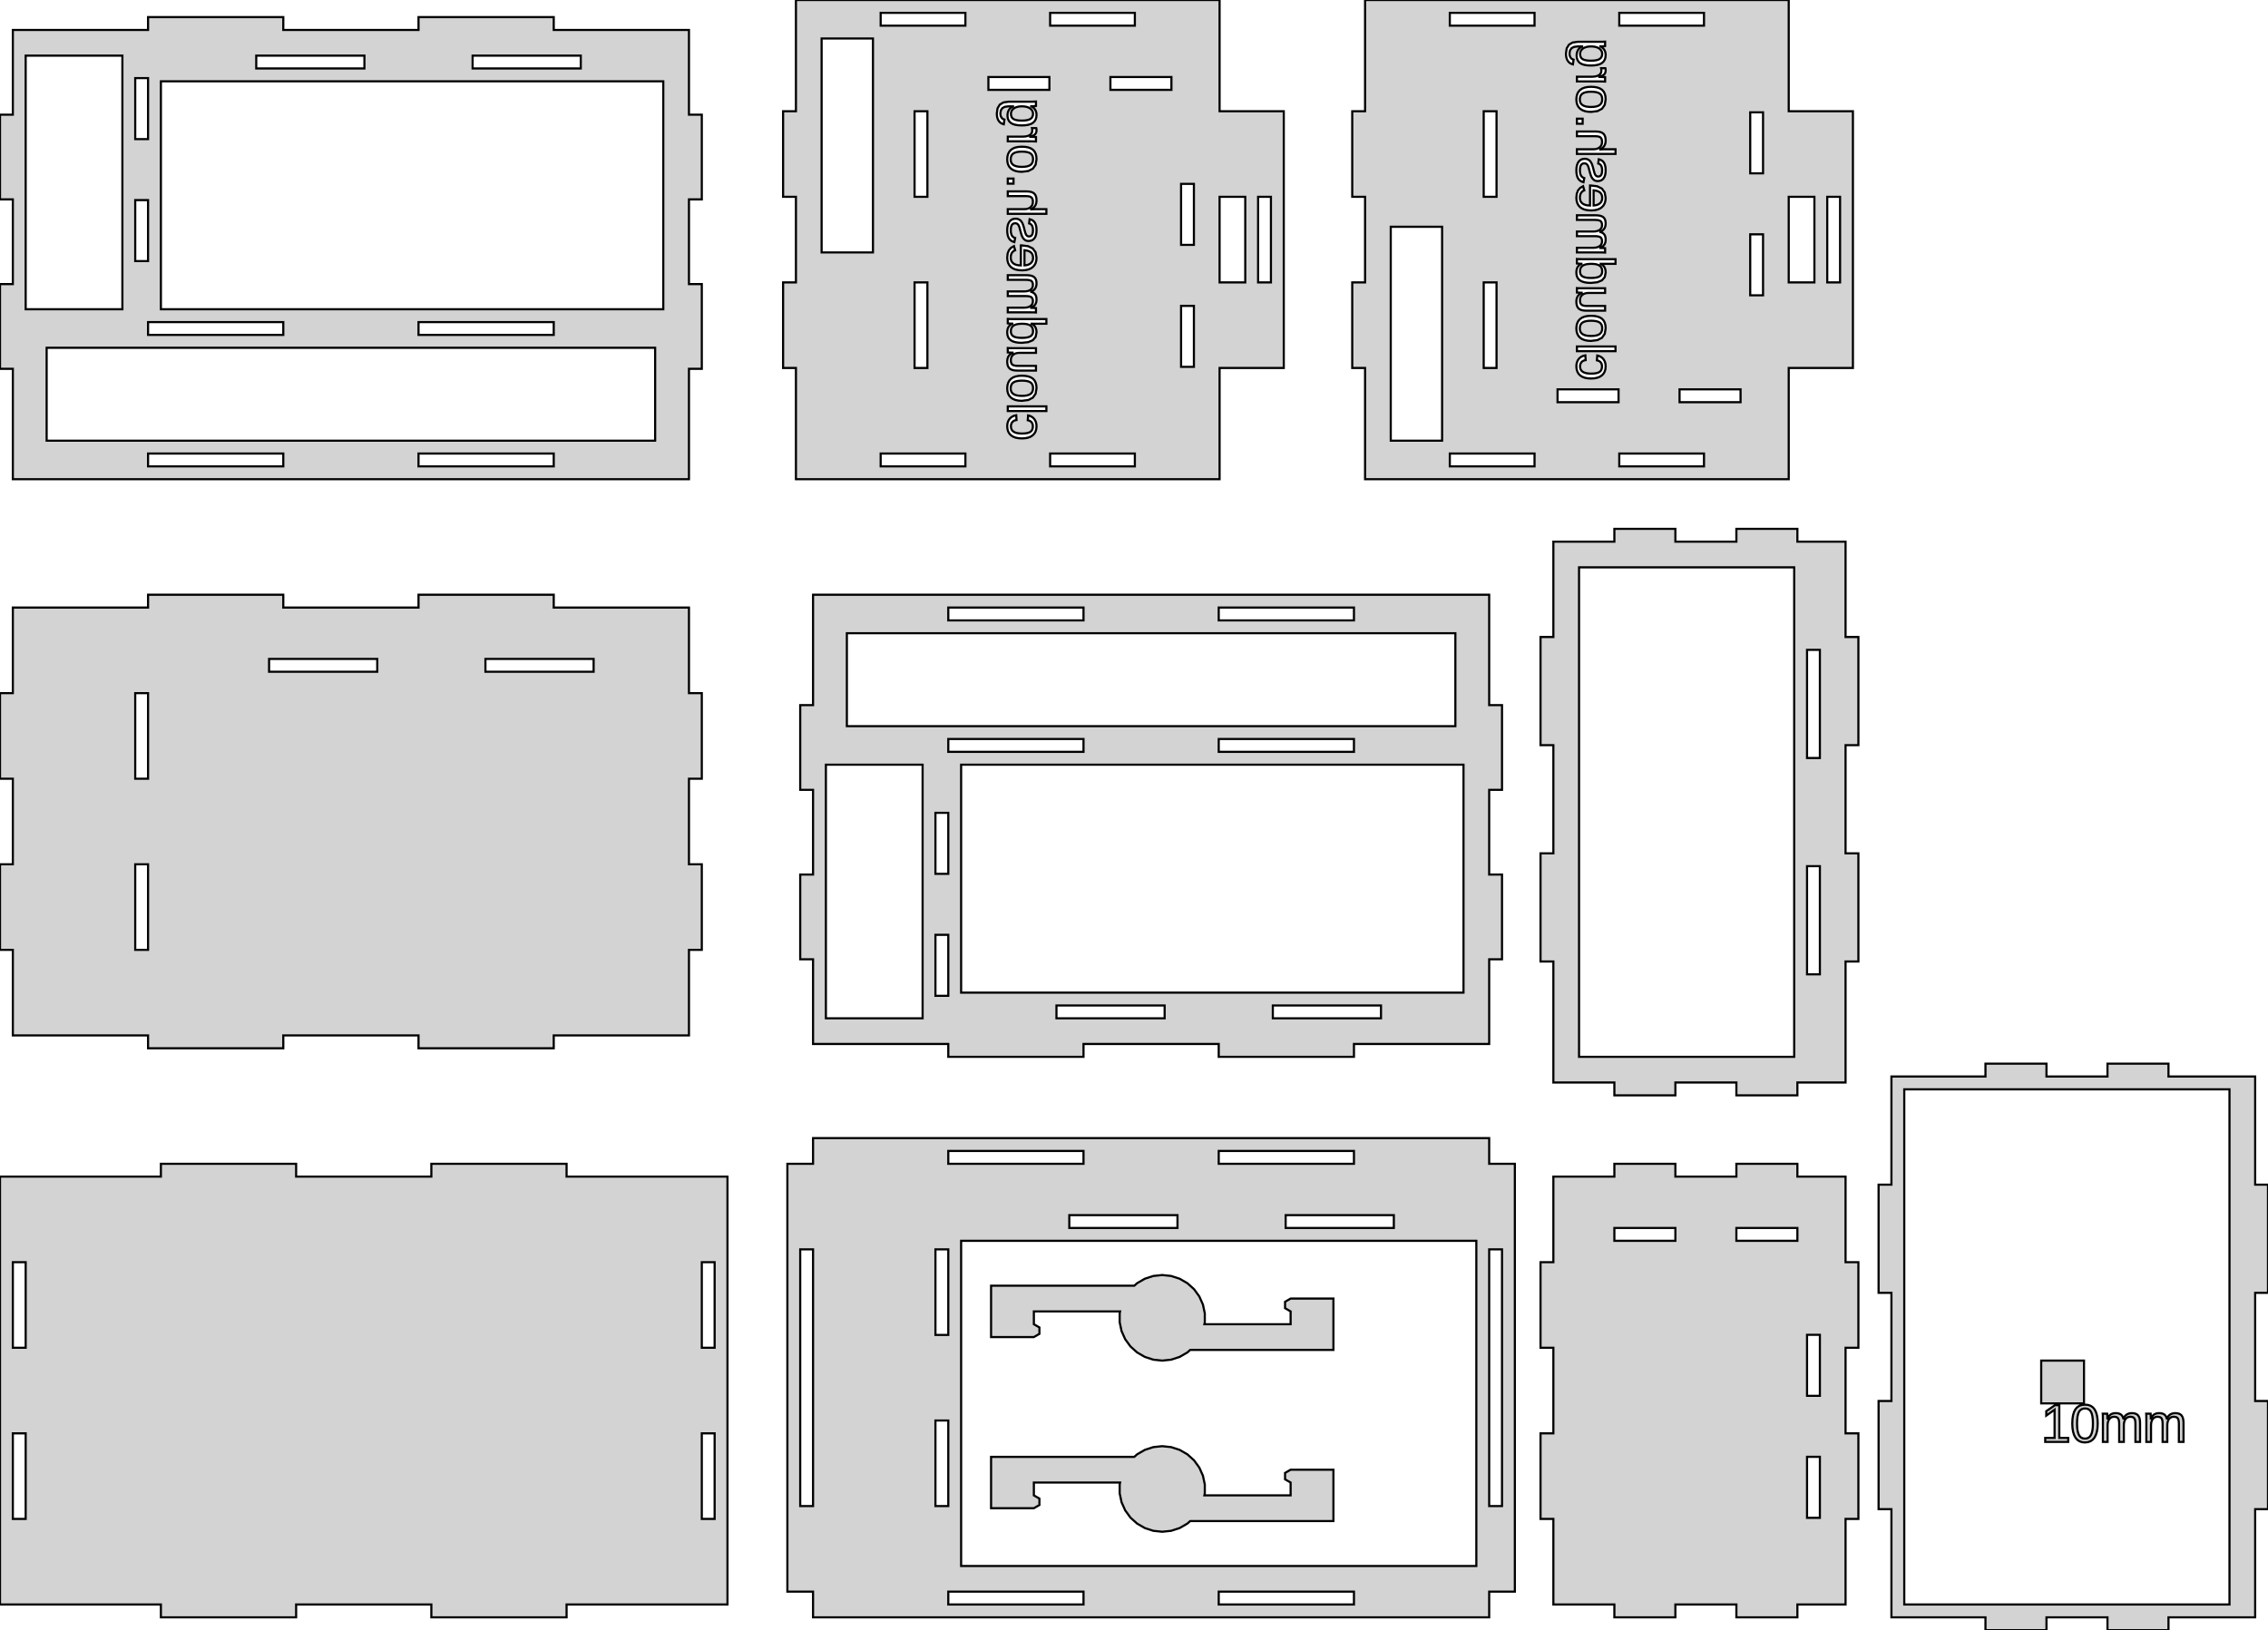 <?xml version="1.0" standalone="no"?>
<!DOCTYPE svg PUBLIC "-//W3C//DTD SVG 1.1//EN" "http://www.w3.org/Graphics/SVG/1.1/DTD/svg11.dtd">
<svg width="530" height="381" viewBox="0 -379 530 381" xmlns="http://www.w3.org/2000/svg" version="1.1">
<title>OpenSCAD Model</title>
<path d="
M 418,-293 L 433,-293 L 433,-353 L 418,-353 L 418,-379 L 319,-379
 L 319,-353 L 316,-353 L 316,-333 L 319,-333 L 319,-313 L 316,-313
 L 316,-293 L 319,-293 L 319,-267 L 418,-267 z
M 338.8,-373 L 338.8,-376 L 358.6,-376 L 358.6,-373 z
M 378.4,-373 L 378.4,-376 L 398.2,-376 L 398.2,-373 z
M 370.979,-363.72 L 370.285,-363.826 L 369.707,-364.003 L 369.245,-364.251 L 368.891,-364.575 L 368.638,-364.978
 L 368.487,-365.461 L 368.436,-366.024 L 368.456,-366.374 L 368.516,-366.7 L 368.617,-367.004 L 368.758,-367.285
 L 368.939,-367.541 L 369.159,-367.767 L 369.418,-367.965 L 369.717,-368.134 L 369.717,-368.146 L 368.67,-368.146
 L 367.841,-368.044 L 367.249,-367.739 L 366.893,-367.23 L 366.775,-366.518 L 366.79,-366.23 L 366.837,-365.971
 L 366.914,-365.742 L 367.022,-365.541 L 367.159,-365.372 L 367.322,-365.235 L 367.511,-365.131 L 367.726,-365.06
 L 367.568,-363.957 L 367.2,-364.077 L 366.877,-364.253 L 366.598,-364.486 L 366.364,-364.776 L 366.179,-365.122
 L 366.046,-365.523 L 365.966,-365.978 L 365.94,-366.488 L 366.113,-367.691 L 366.632,-368.55 L 367.498,-369.065
 L 368.709,-369.237 L 373.732,-369.237 L 374.204,-369.239 L 374.588,-369.246 L 374.884,-369.257 L 375.092,-369.273
 L 375.092,-368.231 L 375.046,-368.219 L 374.949,-368.207 L 374.803,-368.195 L 374.606,-368.182 L 374.228,-368.164
 L 374.089,-368.16 L 373.982,-368.158 L 373.982,-368.146 L 374.262,-367.992 L 374.508,-367.809 L 374.72,-367.597
 L 374.898,-367.355 L 375.039,-367.087 L 375.139,-366.797 L 375.2,-366.482 L 375.22,-366.145 L 375.168,-365.564
 L 375.011,-365.061 L 374.749,-364.638 L 374.383,-364.293 L 373.907,-364.027 L 373.316,-363.836 L 372.61,-363.722
 L 371.788,-363.684 z
M 372.44,-364.842 L 372.985,-364.913 L 373.434,-365.032 L 373.789,-365.199 L 374.058,-365.418 L 374.25,-365.694
 L 374.365,-366.026 L 374.403,-366.415 L 374.384,-366.66 L 374.326,-366.891 L 374.229,-367.109 L 374.093,-367.314
 L 373.921,-367.501 L 373.714,-367.666 L 373.472,-367.808 L 373.196,-367.928 L 372.889,-368.023 L 372.554,-368.092
 L 372.191,-368.132 L 371.8,-368.146 L 371.418,-368.132 L 371.062,-368.092 L 370.735,-368.023 L 370.434,-367.928
 L 370.164,-367.808 L 369.927,-367.665 L 369.723,-367.499 L 369.553,-367.311 L 369.419,-367.104 L 369.323,-366.883
 L 369.265,-366.647 L 369.246,-366.397 L 369.283,-365.996 L 369.395,-365.659 L 369.581,-365.385 L 369.841,-365.175
 L 370.187,-365.019 L 370.629,-364.907 L 371.166,-364.84 L 371.8,-364.818 z
M 374.681,-359.949 L 374.288,-359.961 L 373.913,-359.967 L 373.557,-359.97 L 368.5,-359.97 L 368.5,-361.067
 L 371.94,-361.067 L 372.457,-361.089 L 372.91,-361.156 L 373.3,-361.269 L 373.626,-361.427 L 373.884,-361.627
 L 374.068,-361.867 L 374.178,-362.149 L 374.215,-362.471 L 374.211,-362.644 L 374.2,-362.8 L 374.181,-362.937
 L 374.154,-363.057 L 375.159,-363.057 L 375.186,-362.944 L 375.205,-362.832 L 375.216,-362.721 L 375.22,-362.611
 L 375.201,-362.317 L 375.142,-362.059 L 375.045,-361.835 L 374.909,-361.647 L 374.72,-361.48 L 374.465,-361.324
 L 374.142,-361.178 L 373.752,-361.042 L 373.752,-361.018 L 373.92,-361.014 L 374.199,-361.005 L 375.092,-360.969
 L 375.092,-359.934 z
M 371.018,-352.893 L 370.332,-353.031 L 369.744,-353.26 L 369.254,-353.581 L 368.868,-353.993 L 368.592,-354.492
 L 368.427,-355.079 L 368.372,-355.754 L 368.425,-356.433 L 368.584,-357.027 L 368.849,-357.534 L 369.22,-357.956
 L 369.7,-358.288 L 370.29,-358.525 L 370.991,-358.668 L 371.802,-358.715 L 372.621,-358.671 L 373.324,-358.538
 L 373.913,-358.316 L 374.387,-358.005 L 374.751,-357.6 L 375.012,-357.096 L 375.168,-356.493 L 375.22,-355.79
 L 375.006,-354.503 L 374.365,-353.583 L 373.297,-353.031 L 371.802,-352.847 z
M 372.43,-354.026 L 372.968,-354.106 L 373.417,-354.239 L 373.778,-354.425 L 374.055,-354.672 L 374.252,-354.984
 L 374.37,-355.363 L 374.41,-355.808 L 374.371,-356.249 L 374.255,-356.621 L 374.061,-356.925 L 373.79,-357.16
 L 373.433,-357.336 L 372.983,-357.462 L 372.439,-357.538 L 371.802,-357.563 L 371.172,-357.537 L 370.631,-357.458
 L 370.179,-357.326 L 369.817,-357.142 L 369.539,-356.897 L 369.341,-356.582 L 369.222,-356.197 L 369.182,-355.742
 L 369.223,-355.321 L 369.346,-354.96 L 369.551,-354.66 L 369.838,-354.419 L 370.207,-354.235 L 370.657,-354.104
 L 371.189,-354.025 L 371.802,-353.999 z
M 346.72,-333 L 346.72,-353 L 349.72,-353 L 349.72,-333 z
M 409,-338.488 L 409,-352.744 L 412,-352.744 L 412,-338.488 z
M 368.5,-350.075 L 368.5,-351.263 L 369.844,-351.263 L 369.844,-350.075 z
M 368.5,-343.023 L 368.5,-344.12 L 372.391,-344.12 L 372.822,-344.149 L 373.207,-344.236 L 373.545,-344.381
 L 373.836,-344.583 L 374.071,-344.834 L 374.239,-345.122 L 374.339,-345.449 L 374.373,-345.814 L 374.363,-346.057
 L 374.333,-346.272 L 374.284,-346.459 L 374.214,-346.618 L 374.124,-346.753 L 374.011,-346.868 L 373.875,-346.962
 L 373.717,-347.036 L 373.526,-347.092 L 373.29,-347.131 L 373.009,-347.155 L 372.684,-347.163 L 368.5,-347.163
 L 368.5,-348.266 L 372.897,-348.266 L 373.48,-348.234 L 373.972,-348.14 L 374.374,-347.982 L 374.686,-347.76
 L 374.92,-347.472 L 375.086,-347.114 L 375.187,-346.686 L 375.22,-346.187 L 375.201,-345.825 L 375.144,-345.495
 L 375.05,-345.199 L 374.918,-344.935 L 374.745,-344.697 L 374.53,-344.477 L 374.271,-344.275 L 373.97,-344.09
 L 373.97,-344.071 L 374.248,-344.089 L 374.619,-344.108 L 374.812,-344.115 L 375.001,-344.119 L 375.187,-344.12
 L 377.524,-344.12 L 377.524,-343.023 z
M 369.641,-336.547 L 369.296,-336.736 L 369.008,-336.983 L 368.777,-337.289 L 368.6,-337.66 L 368.473,-338.102
 L 368.397,-338.614 L 368.372,-339.197 L 368.404,-339.799 L 368.499,-340.33 L 368.658,-340.789 L 368.88,-341.178
 L 369.161,-341.488 L 369.495,-341.709 L 369.883,-341.842 L 370.324,-341.886 L 370.509,-341.879 L 370.683,-341.856
 L 370.847,-341.817 L 371,-341.763 L 371.144,-341.696 L 371.279,-341.616 L 371.406,-341.523 L 371.523,-341.417
 L 371.634,-341.295 L 371.74,-341.153 L 371.841,-340.99 L 371.937,-340.806 L 372.033,-340.583 L 372.132,-340.298
 L 372.236,-339.951 L 372.344,-339.543 L 372.451,-339.12 L 372.545,-338.777 L 372.628,-338.513 L 372.698,-338.328
 L 372.766,-338.193 L 372.841,-338.076 L 372.922,-337.976 L 373.01,-337.893 L 373.108,-337.829 L 373.219,-337.783
 L 373.341,-337.756 L 373.476,-337.746 L 373.692,-337.769 L 373.878,-337.835 L 374.036,-337.947 L 374.164,-338.102
 L 374.263,-338.305 L 374.334,-338.558 L 374.377,-338.859 L 374.391,-339.209 L 374.376,-339.53 L 374.332,-339.817
 L 374.259,-340.069 L 374.156,-340.287 L 374.026,-340.469 L 373.871,-340.613 L 373.69,-340.717 L 373.483,-340.782
 L 373.605,-341.769 L 374,-341.654 L 374.336,-341.479 L 374.615,-341.245 L 374.836,-340.951 L 375.004,-340.6
 L 375.124,-340.193 L 375.196,-339.729 L 375.22,-339.209 L 375.19,-338.627 L 375.102,-338.119 L 374.953,-337.685
 L 374.746,-337.325 L 374.482,-337.043 L 374.164,-336.841 L 373.792,-336.72 L 373.366,-336.679 L 373.131,-336.694
 L 372.914,-336.736 L 372.717,-336.807 L 372.539,-336.906 L 372.377,-337.031 L 372.228,-337.177 L 372.091,-337.345
 L 371.967,-337.535 L 371.849,-337.771 L 371.729,-338.075 L 371.609,-338.447 L 371.487,-338.888 L 371.279,-339.679
 L 371.194,-339.959 L 371.099,-340.198 L 370.992,-340.395 L 370.875,-340.55 L 370.744,-340.669 L 370.594,-340.753
 L 370.426,-340.803 L 370.239,-340.82 L 369.997,-340.796 L 369.787,-340.723 L 369.61,-340.601 L 369.465,-340.43
 L 369.352,-340.207 L 369.271,-339.927 L 369.223,-339.591 L 369.207,-339.198 L 369.222,-338.826 L 369.269,-338.497
 L 369.346,-338.211 L 369.454,-337.968 L 369.595,-337.766 L 369.772,-337.602 L 369.984,-337.475 L 370.231,-337.385
 L 370.042,-336.416 z
M 371.031,-329.865 L 370.33,-330.007 L 369.734,-330.245 L 369.245,-330.578 L 368.863,-331.003 L 368.59,-331.514
 L 368.427,-332.112 L 368.372,-332.797 L 368.471,-333.747 L 368.767,-334.51 L 369.26,-335.085 L 369.951,-335.473
 L 370.228,-334.51 L 370.014,-334.417 L 369.819,-334.29 L 369.643,-334.128 L 369.487,-333.932 L 369.359,-333.701
 L 369.268,-333.435 L 369.213,-333.133 L 369.195,-332.797 L 369.233,-332.376 L 369.349,-332.009 L 369.542,-331.695
 L 369.811,-331.435 L 370.152,-331.231 L 370.557,-331.086 L 371.028,-330.998 L 371.563,-330.969 L 371.563,-335.649
 L 371.71,-335.649 L 373.246,-335.468 L 374.342,-334.925 L 375.001,-334.021 L 375.22,-332.754 L 375.165,-332.088
 L 375.002,-331.503 L 374.729,-331 L 374.347,-330.578 L 373.863,-330.245 L 373.284,-330.007 L 372.609,-329.865
 L 371.839,-329.817 z
M 372.847,-331.026 L 373.24,-331.124 L 373.582,-331.275 L 373.875,-331.48 L 374.109,-331.732 L 374.276,-332.026
 L 374.377,-332.36 L 374.41,-332.736 L 374.38,-333.121 L 374.29,-333.458 L 374.14,-333.748 L 373.93,-333.989
 L 373.655,-334.185 L 373.308,-334.339 L 372.892,-334.449 L 372.404,-334.516 L 372.404,-330.981 z
M 427,-313 L 427,-333 L 430,-333 L 430,-313 z
M 418,-313 L 418,-333 L 424,-333 L 424,-313 z
M 374.908,-319.979 L 374.612,-319.991 L 374.205,-319.997 L 373.685,-320 L 368.5,-320 L 368.5,-321.091
 L 372.324,-321.091 L 372.784,-321.116 L 373.19,-321.192 L 373.54,-321.319 L 373.836,-321.497 L 374.071,-321.718
 L 374.239,-321.976 L 374.339,-322.271 L 374.373,-322.602 L 374.35,-322.916 L 374.281,-323.177 L 374.167,-323.386
 L 374.007,-323.543 L 373.787,-323.657 L 373.493,-323.738 L 373.126,-323.787 L 372.684,-323.804 L 368.5,-323.804
 L 368.5,-324.889 L 372.324,-324.889 L 372.787,-324.914 L 373.194,-324.988 L 373.544,-325.112 L 373.839,-325.286
 L 374.073,-325.505 L 374.24,-325.763 L 374.34,-326.062 L 374.373,-326.4 L 374.35,-326.713 L 374.281,-326.974
 L 374.167,-327.183 L 374.007,-327.34 L 373.787,-327.454 L 373.493,-327.535 L 373.126,-327.584 L 372.684,-327.601
 L 368.5,-327.601 L 368.5,-328.685 L 372.897,-328.685 L 373.472,-328.656 L 373.961,-328.571 L 374.362,-328.43
 L 374.677,-328.232 L 374.915,-327.972 L 375.084,-327.644 L 375.186,-327.248 L 375.22,-326.784 L 375.202,-326.453
 L 375.147,-326.148 L 375.055,-325.868 L 374.927,-325.614 L 374.758,-325.381 L 374.542,-325.166 L 374.279,-324.97
 L 373.97,-324.791 L 373.97,-324.773 L 374.274,-324.671 L 374.534,-324.536 L 374.749,-324.369 L 374.921,-324.168
 L 375.052,-323.931 L 375.145,-323.655 L 375.201,-323.341 L 375.22,-322.987 L 375.203,-322.671 L 375.151,-322.381
 L 375.065,-322.115 L 374.945,-321.875 L 374.781,-321.653 L 374.564,-321.445 L 374.294,-321.249 L 373.97,-321.067
 L 373.97,-321.049 L 374.516,-321.032 L 375.036,-321.006 L 375.092,-321 L 375.092,-319.964 z
M 325,-276 L 325,-326 L 337,-326 L 337,-276 z
M 409,-309.976 L 409,-324.232 L 412,-324.232 L 412,-309.976 z
M 370.965,-312.917 L 370.273,-313.027 L 369.69,-313.209 L 369.214,-313.465 L 368.846,-313.799 L 368.582,-314.215
 L 368.425,-314.713 L 368.372,-315.293 L 368.389,-315.648 L 368.44,-315.973 L 368.526,-316.268 L 368.646,-316.533
 L 368.806,-316.771 L 369.011,-316.984 L 369.261,-317.173 L 369.556,-317.336 L 369.556,-317.36 L 369.422,-317.362
 L 369.277,-317.366 L 369.119,-317.372 L 368.949,-317.381 L 368.661,-317.402 L 368.564,-317.412 L 368.5,-317.421
 L 368.5,-318.469 L 368.708,-318.454 L 369.003,-318.442 L 369.386,-318.436 L 369.856,-318.433 L 377.524,-318.433
 L 377.524,-317.336 L 374.806,-317.336 L 374.073,-317.348 L 374.073,-317.336 L 374.352,-317.173 L 374.59,-316.985
 L 374.788,-316.773 L 374.945,-316.536 L 375.065,-316.272 L 375.151,-315.977 L 375.203,-315.651 L 375.22,-315.293
 L 375.004,-314.238 L 374.356,-313.484 L 373.277,-313.031 L 371.765,-312.88 z
M 372.444,-314.055 L 372.99,-314.124 L 373.441,-314.238 L 373.796,-314.398 L 374.065,-314.61 L 374.256,-314.879
 L 374.372,-315.204 L 374.41,-315.587 L 374.372,-316.013 L 374.257,-316.377 L 374.066,-316.679 L 373.799,-316.918
 L 373.45,-317.101 L 373.013,-317.232 L 372.489,-317.31 L 371.876,-317.336 L 371.24,-317.31 L 370.693,-317.232
 L 370.235,-317.101 L 369.866,-316.918 L 369.583,-316.678 L 369.381,-316.374 L 369.259,-316.007 L 369.219,-315.575
 L 369.256,-315.195 L 369.368,-314.872 L 369.555,-314.605 L 369.817,-314.395 L 370.166,-314.237 L 370.613,-314.123
 L 371.158,-314.055 L 371.802,-314.032 z
M 346.72,-293 L 346.72,-313 L 349.72,-313 L 349.72,-293 z
M 370.695,-306.387 L 370.117,-306.418 L 369.627,-306.512 L 369.225,-306.668 L 368.911,-306.887 L 368.675,-307.173
 L 368.507,-307.532 L 368.406,-307.963 L 368.372,-308.466 L 368.39,-308.818 L 368.443,-309.14 L 368.531,-309.432
 L 368.655,-309.694 L 368.822,-309.934 L 369.039,-310.159 L 369.305,-310.369 L 369.621,-310.564 L 369.621,-310.582
 L 369.075,-310.598 L 368.556,-310.625 L 368.5,-310.631 L 368.5,-311.667 L 368.684,-311.651 L 368.98,-311.639
 L 369.387,-311.632 L 369.907,-311.63 L 375.092,-311.63 L 375.092,-310.534 L 371.268,-310.534 L 370.813,-310.506
 L 370.41,-310.421 L 370.06,-310.279 L 369.762,-310.08 L 369.524,-309.832 L 369.355,-309.543 L 369.253,-309.212
 L 369.219,-308.84 L 369.229,-308.587 L 369.258,-308.366 L 369.308,-308.178 L 369.377,-308.022 L 369.469,-307.893
 L 369.586,-307.782 L 369.729,-307.69 L 369.896,-307.617 L 370.094,-307.562 L 370.329,-307.522 L 370.6,-307.498
 L 370.908,-307.49 L 375.092,-307.49 L 375.092,-306.387 z
M 371.018,-299.37 L 370.332,-299.507 L 369.744,-299.737 L 369.254,-300.058 L 368.868,-300.469 L 368.592,-300.969
 L 368.427,-301.556 L 368.372,-302.231 L 368.425,-302.91 L 368.584,-303.503 L 368.849,-304.011 L 369.22,-304.433
 L 369.7,-304.765 L 370.29,-305.002 L 370.991,-305.144 L 371.802,-305.192 L 372.621,-305.147 L 373.324,-305.014
 L 373.913,-304.792 L 374.387,-304.482 L 374.751,-304.077 L 375.012,-303.573 L 375.168,-302.97 L 375.22,-302.267
 L 375.006,-300.979 L 374.365,-300.06 L 373.297,-299.508 L 371.802,-299.324 z
M 372.43,-300.502 L 372.968,-300.582 L 373.417,-300.715 L 373.778,-300.902 L 374.055,-301.148 L 374.252,-301.461
 L 374.37,-301.84 L 374.41,-302.285 L 374.371,-302.725 L 374.255,-303.098 L 374.061,-303.401 L 373.79,-303.637
 L 373.433,-303.813 L 372.983,-303.939 L 372.439,-304.015 L 371.802,-304.04 L 371.172,-304.013 L 370.631,-303.935
 L 370.179,-303.803 L 369.817,-303.619 L 369.539,-303.374 L 369.341,-303.059 L 369.222,-302.674 L 369.182,-302.219
 L 369.223,-301.798 L 369.346,-301.437 L 369.551,-301.136 L 369.838,-300.896 L 370.207,-300.712 L 370.657,-300.581
 L 371.189,-300.502 L 371.802,-300.476 z
M 368.5,-296.929 L 368.5,-298.026 L 377.524,-298.026 L 377.524,-296.929 z
M 371.013,-290.579 L 370.324,-290.716 L 369.736,-290.945 L 369.248,-291.265 L 368.865,-291.672 L 368.591,-292.161
 L 368.427,-292.733 L 368.372,-293.387 L 368.408,-293.891 L 368.515,-294.348 L 368.693,-294.76 L 368.943,-295.126
 L 369.253,-295.434 L 369.612,-295.673 L 370.019,-295.842 L 370.474,-295.941 L 370.548,-294.832 L 370.236,-294.767
 L 369.966,-294.664 L 369.741,-294.522 L 369.558,-294.343 L 369.418,-294.133 L 369.317,-293.898 L 369.257,-293.64
 L 369.237,-293.357 L 369.277,-292.962 L 369.396,-292.621 L 369.594,-292.332 L 369.872,-292.097 L 370.232,-291.914
 L 370.678,-291.784 L 371.209,-291.705 L 371.826,-291.679 L 372.464,-291.704 L 373.002,-291.777 L 373.441,-291.9
 L 373.781,-292.072 L 374.035,-292.299 L 374.216,-292.587 L 374.325,-292.936 L 374.361,-293.345 L 374.341,-293.649
 L 374.28,-293.916 L 374.18,-294.147 L 374.039,-294.34 L 373.864,-294.499 L 373.662,-294.625 L 373.431,-294.717
 L 373.172,-294.777 L 373.257,-295.904 L 373.691,-295.787 L 374.076,-295.608 L 374.411,-295.366 L 374.697,-295.062
 L 374.926,-294.705 L 375.089,-294.305 L 375.187,-293.861 L 375.22,-293.375 L 375.165,-292.729 L 375.001,-292.162
 L 374.727,-291.675 L 374.344,-291.268 L 373.857,-290.946 L 373.271,-290.717 L 372.586,-290.579 L 371.802,-290.533
 z
M 363.976,-285 L 363.976,-288 L 378.232,-288 L 378.232,-285 z
M 392.488,-285 L 392.488,-288 L 406.744,-288 L 406.744,-285 z
M 338.8,-270 L 338.8,-273 L 358.6,-273 L 358.6,-270 z
M 378.4,-270 L 378.4,-273 L 398.2,-273 L 398.2,-270 z
M 285,-293 L 300,-293 L 300,-353 L 285,-353 L 285,-379 L 186,-379
 L 186,-353 L 183,-353 L 183,-333 L 186,-333 L 186,-313 L 183,-313
 L 183,-293 L 186,-293 L 186,-267 L 285,-267 z
M 205.8,-373 L 205.8,-376 L 225.6,-376 L 225.6,-373 z
M 265.2,-373 L 245.4,-373 L 245.4,-376 L 265.2,-376 z
M 192,-320 L 192,-370 L 204,-370 L 204,-320 z
M 259.488,-358 L 259.488,-361 L 273.744,-361 L 273.744,-358 z
M 230.976,-358 L 230.976,-361 L 245.232,-361 L 245.232,-358 z
M 237.979,-349.72 L 237.285,-349.826 L 236.707,-350.003 L 236.245,-350.251 L 235.891,-350.575 L 235.638,-350.978
 L 235.487,-351.461 L 235.436,-352.024 L 235.456,-352.374 L 235.516,-352.7 L 235.617,-353.004 L 235.758,-353.285
 L 235.939,-353.541 L 236.159,-353.767 L 236.418,-353.965 L 236.717,-354.134 L 236.717,-354.146 L 235.67,-354.146
 L 234.841,-354.044 L 234.249,-353.739 L 233.893,-353.23 L 233.775,-352.518 L 233.79,-352.23 L 233.837,-351.971
 L 233.914,-351.742 L 234.022,-351.541 L 234.159,-351.372 L 234.322,-351.235 L 234.511,-351.131 L 234.726,-351.06
 L 234.568,-349.957 L 234.2,-350.077 L 233.877,-350.253 L 233.598,-350.486 L 233.364,-350.776 L 233.179,-351.122
 L 233.046,-351.523 L 232.967,-351.978 L 232.94,-352.488 L 233.113,-353.691 L 233.632,-354.55 L 234.498,-355.065
 L 235.709,-355.237 L 240.732,-355.237 L 241.204,-355.239 L 241.588,-355.246 L 241.884,-355.257 L 242.092,-355.273
 L 242.092,-354.231 L 242.046,-354.219 L 241.949,-354.207 L 241.803,-354.195 L 241.606,-354.182 L 241.228,-354.164
 L 241.088,-354.16 L 240.982,-354.158 L 240.982,-354.146 L 241.262,-353.992 L 241.508,-353.809 L 241.72,-353.597
 L 241.898,-353.355 L 242.039,-353.087 L 242.139,-352.797 L 242.2,-352.482 L 242.22,-352.145 L 242.168,-351.564
 L 242.011,-351.061 L 241.749,-350.638 L 241.383,-350.293 L 240.907,-350.027 L 240.316,-349.836 L 239.61,-349.722
 L 238.788,-349.684 z
M 239.44,-350.842 L 239.985,-350.913 L 240.434,-351.032 L 240.789,-351.199 L 241.058,-351.418 L 241.249,-351.694
 L 241.365,-352.026 L 241.403,-352.415 L 241.384,-352.66 L 241.325,-352.891 L 241.229,-353.109 L 241.093,-353.314
 L 240.921,-353.501 L 240.714,-353.666 L 240.472,-353.808 L 240.196,-353.928 L 239.889,-354.023 L 239.554,-354.092
 L 239.191,-354.132 L 238.8,-354.146 L 238.418,-354.132 L 238.062,-354.092 L 237.735,-354.023 L 237.434,-353.928
 L 237.164,-353.808 L 236.927,-353.665 L 236.723,-353.499 L 236.553,-353.311 L 236.419,-353.104 L 236.323,-352.883
 L 236.265,-352.647 L 236.246,-352.397 L 236.283,-351.996 L 236.395,-351.659 L 236.581,-351.385 L 236.841,-351.175
 L 237.187,-351.019 L 237.629,-350.907 L 238.166,-350.84 L 238.8,-350.818 z
M 213.72,-333 L 213.72,-353 L 216.72,-353 L 216.72,-333 z
M 241.681,-345.949 L 241.288,-345.961 L 240.913,-345.967 L 240.557,-345.97 L 235.5,-345.97 L 235.5,-347.067
 L 238.94,-347.067 L 239.457,-347.089 L 239.91,-347.156 L 240.3,-347.269 L 240.626,-347.427 L 240.884,-347.627
 L 241.068,-347.867 L 241.178,-348.149 L 241.215,-348.471 L 241.211,-348.644 L 241.2,-348.8 L 241.181,-348.937
 L 241.154,-349.057 L 242.159,-349.057 L 242.186,-348.944 L 242.205,-348.832 L 242.216,-348.721 L 242.22,-348.611
 L 242.201,-348.317 L 242.142,-348.059 L 242.045,-347.835 L 241.909,-347.647 L 241.72,-347.48 L 241.465,-347.324
 L 241.142,-347.178 L 240.752,-347.042 L 240.752,-347.018 L 240.92,-347.014 L 241.199,-347.005 L 242.092,-346.969
 L 242.092,-345.934 z
M 238.018,-338.893 L 237.332,-339.031 L 236.744,-339.26 L 236.254,-339.581 L 235.868,-339.993 L 235.592,-340.492
 L 235.427,-341.079 L 235.372,-341.754 L 235.425,-342.433 L 235.584,-343.027 L 235.849,-343.534 L 236.22,-343.956
 L 236.7,-344.288 L 237.29,-344.525 L 237.991,-344.668 L 238.802,-344.715 L 239.621,-344.671 L 240.324,-344.538
 L 240.913,-344.316 L 241.387,-344.005 L 241.751,-343.6 L 242.012,-343.096 L 242.168,-342.493 L 242.22,-341.79
 L 242.006,-340.503 L 241.365,-339.583 L 240.297,-339.031 L 238.802,-338.847 z
M 239.429,-340.026 L 239.968,-340.106 L 240.417,-340.239 L 240.778,-340.425 L 241.054,-340.672 L 241.252,-340.984
 L 241.37,-341.363 L 241.41,-341.808 L 241.371,-342.249 L 241.255,-342.621 L 241.061,-342.925 L 240.79,-343.16
 L 240.433,-343.336 L 239.983,-343.462 L 239.439,-343.538 L 238.802,-343.563 L 238.172,-343.537 L 237.631,-343.458
 L 237.179,-343.326 L 236.817,-343.142 L 236.539,-342.897 L 236.341,-342.582 L 236.222,-342.197 L 236.182,-341.742
 L 236.223,-341.321 L 236.346,-340.96 L 236.551,-340.66 L 236.838,-340.419 L 237.207,-340.235 L 237.657,-340.104
 L 238.189,-340.025 L 238.802,-339.999 z
M 235.5,-336.075 L 235.5,-337.263 L 236.844,-337.263 L 236.844,-336.075 z
M 276,-321.768 L 276,-336.024 L 279,-336.024 L 279,-321.768 z
M 235.5,-329.023 L 235.5,-330.12 L 239.391,-330.12 L 239.822,-330.149 L 240.207,-330.236 L 240.545,-330.381
 L 240.836,-330.583 L 241.071,-330.834 L 241.239,-331.122 L 241.339,-331.449 L 241.373,-331.814 L 241.363,-332.057
 L 241.333,-332.272 L 241.284,-332.459 L 241.214,-332.618 L 241.124,-332.753 L 241.011,-332.868 L 240.875,-332.962
 L 240.717,-333.036 L 240.526,-333.092 L 240.29,-333.131 L 240.009,-333.155 L 239.684,-333.163 L 235.5,-333.163
 L 235.5,-334.266 L 239.897,-334.266 L 240.48,-334.234 L 240.972,-334.14 L 241.374,-333.982 L 241.686,-333.76
 L 241.92,-333.472 L 242.086,-333.114 L 242.187,-332.686 L 242.22,-332.187 L 242.201,-331.825 L 242.144,-331.495
 L 242.05,-331.199 L 241.918,-330.935 L 241.745,-330.697 L 241.53,-330.477 L 241.271,-330.275 L 240.97,-330.09
 L 240.97,-330.071 L 241.248,-330.089 L 241.619,-330.108 L 241.812,-330.115 L 242.001,-330.119 L 242.187,-330.12
 L 244.524,-330.12 L 244.524,-329.023 z
M 294,-313 L 294,-333 L 297,-333 L 297,-313 z
M 285,-313 L 285,-333 L 291,-333 L 291,-313 z
M 236.641,-322.547 L 236.296,-322.736 L 236.008,-322.983 L 235.777,-323.289 L 235.6,-323.66 L 235.473,-324.102
 L 235.397,-324.614 L 235.372,-325.197 L 235.404,-325.799 L 235.499,-326.33 L 235.658,-326.789 L 235.88,-327.178
 L 236.161,-327.488 L 236.495,-327.709 L 236.883,-327.842 L 237.324,-327.886 L 237.509,-327.879 L 237.683,-327.856
 L 237.847,-327.817 L 238,-327.763 L 238.144,-327.696 L 238.279,-327.616 L 238.406,-327.523 L 238.523,-327.417
 L 238.634,-327.295 L 238.74,-327.153 L 238.841,-326.99 L 238.937,-326.806 L 239.033,-326.583 L 239.132,-326.298
 L 239.236,-325.951 L 239.344,-325.543 L 239.451,-325.12 L 239.545,-324.777 L 239.628,-324.513 L 239.698,-324.328
 L 239.766,-324.193 L 239.84,-324.076 L 239.922,-323.976 L 240.01,-323.893 L 240.108,-323.829 L 240.218,-323.783
 L 240.341,-323.756 L 240.476,-323.746 L 240.692,-323.769 L 240.878,-323.835 L 241.036,-323.947 L 241.164,-324.102
 L 241.263,-324.305 L 241.334,-324.558 L 241.377,-324.859 L 241.391,-325.209 L 241.376,-325.53 L 241.332,-325.817
 L 241.259,-326.069 L 241.156,-326.287 L 241.026,-326.469 L 240.871,-326.613 L 240.69,-326.717 L 240.483,-326.782
 L 240.605,-327.769 L 241,-327.654 L 241.336,-327.479 L 241.615,-327.245 L 241.836,-326.951 L 242.004,-326.6
 L 242.124,-326.193 L 242.196,-325.729 L 242.22,-325.209 L 242.19,-324.627 L 242.101,-324.119 L 241.953,-323.685
 L 241.746,-323.325 L 241.482,-323.043 L 241.164,-322.841 L 240.792,-322.72 L 240.366,-322.679 L 240.131,-322.694
 L 239.914,-322.736 L 239.717,-322.807 L 239.539,-322.906 L 239.377,-323.031 L 239.228,-323.177 L 239.091,-323.345
 L 238.967,-323.535 L 238.849,-323.771 L 238.729,-324.075 L 238.609,-324.447 L 238.487,-324.888 L 238.279,-325.679
 L 238.194,-325.959 L 238.098,-326.198 L 237.992,-326.395 L 237.875,-326.55 L 237.744,-326.669 L 237.594,-326.753
 L 237.426,-326.803 L 237.239,-326.82 L 236.997,-326.796 L 236.787,-326.723 L 236.61,-326.601 L 236.465,-326.43
 L 236.352,-326.207 L 236.271,-325.927 L 236.223,-325.591 L 236.207,-325.198 L 236.222,-324.826 L 236.269,-324.497
 L 236.346,-324.211 L 236.454,-323.968 L 236.595,-323.766 L 236.772,-323.602 L 236.984,-323.475 L 237.231,-323.385
 L 237.042,-322.416 z
M 238.031,-315.865 L 237.33,-316.007 L 236.734,-316.245 L 236.245,-316.578 L 235.863,-317.003 L 235.59,-317.514
 L 235.427,-318.112 L 235.372,-318.797 L 235.471,-319.747 L 235.767,-320.51 L 236.26,-321.085 L 236.951,-321.473
 L 237.228,-320.51 L 237.014,-320.417 L 236.819,-320.29 L 236.643,-320.128 L 236.487,-319.932 L 236.359,-319.701
 L 236.268,-319.435 L 236.213,-319.133 L 236.195,-318.797 L 236.233,-318.376 L 236.349,-318.009 L 236.541,-317.695
 L 236.811,-317.435 L 237.152,-317.231 L 237.557,-317.086 L 238.028,-316.998 L 238.563,-316.969 L 238.563,-321.649
 L 238.71,-321.649 L 240.246,-321.468 L 241.342,-320.925 L 242.001,-320.021 L 242.22,-318.754 L 242.165,-318.088
 L 242.002,-317.503 L 241.729,-317 L 241.347,-316.578 L 240.863,-316.245 L 240.283,-316.007 L 239.609,-315.865
 L 238.839,-315.817 z
M 239.847,-317.026 L 240.24,-317.124 L 240.582,-317.275 L 240.875,-317.48 L 241.109,-317.732 L 241.276,-318.026
 L 241.377,-318.36 L 241.41,-318.736 L 241.38,-319.121 L 241.29,-319.458 L 241.14,-319.748 L 240.93,-319.989
 L 240.655,-320.185 L 240.308,-320.339 L 239.892,-320.449 L 239.404,-320.516 L 239.404,-316.981 z
M 241.908,-305.979 L 241.612,-305.991 L 241.205,-305.997 L 240.685,-306 L 235.5,-306 L 235.5,-307.091
 L 239.324,-307.091 L 239.784,-307.116 L 240.19,-307.192 L 240.54,-307.319 L 240.836,-307.497 L 241.071,-307.718
 L 241.239,-307.976 L 241.339,-308.271 L 241.373,-308.602 L 241.35,-308.916 L 241.281,-309.177 L 241.167,-309.386
 L 241.007,-309.543 L 240.787,-309.657 L 240.493,-309.738 L 240.126,-309.787 L 239.684,-309.804 L 235.5,-309.804
 L 235.5,-310.889 L 239.324,-310.889 L 239.787,-310.914 L 240.194,-310.988 L 240.544,-311.112 L 240.839,-311.286
 L 241.073,-311.505 L 241.239,-311.763 L 241.34,-312.062 L 241.373,-312.4 L 241.35,-312.713 L 241.281,-312.974
 L 241.167,-313.183 L 241.007,-313.34 L 240.787,-313.454 L 240.493,-313.535 L 240.126,-313.584 L 239.684,-313.601
 L 235.5,-313.601 L 235.5,-314.685 L 239.897,-314.685 L 240.472,-314.656 L 240.961,-314.571 L 241.362,-314.43
 L 241.677,-314.232 L 241.915,-313.972 L 242.084,-313.644 L 242.186,-313.248 L 242.22,-312.784 L 242.202,-312.453
 L 242.147,-312.148 L 242.055,-311.868 L 241.927,-311.614 L 241.758,-311.381 L 241.542,-311.166 L 241.279,-310.97
 L 240.97,-310.791 L 240.97,-310.773 L 241.274,-310.671 L 241.534,-310.536 L 241.749,-310.369 L 241.921,-310.168
 L 242.052,-309.931 L 242.145,-309.655 L 242.201,-309.341 L 242.22,-308.987 L 242.203,-308.671 L 242.151,-308.381
 L 242.065,-308.115 L 241.945,-307.875 L 241.781,-307.653 L 241.564,-307.445 L 241.294,-307.249 L 240.97,-307.067
 L 240.97,-307.049 L 241.516,-307.032 L 242.036,-307.006 L 242.092,-307 L 242.092,-305.964 z
M 213.72,-293 L 213.72,-313 L 216.72,-313 L 216.72,-293 z
M 276,-293.256 L 276,-307.512 L 279,-307.512 L 279,-293.256 z
M 237.965,-298.917 L 237.273,-299.027 L 236.69,-299.209 L 236.214,-299.465 L 235.846,-299.799 L 235.582,-300.215
 L 235.425,-300.713 L 235.372,-301.293 L 235.389,-301.648 L 235.441,-301.973 L 235.526,-302.268 L 235.646,-302.533
 L 235.806,-302.771 L 236.011,-302.984 L 236.261,-303.173 L 236.556,-303.336 L 236.556,-303.36 L 236.422,-303.362
 L 236.277,-303.366 L 236.119,-303.372 L 235.949,-303.381 L 235.661,-303.402 L 235.564,-303.412 L 235.5,-303.421
 L 235.5,-304.469 L 235.708,-304.454 L 236.003,-304.442 L 236.386,-304.436 L 236.856,-304.433 L 244.524,-304.433
 L 244.524,-303.336 L 241.806,-303.336 L 241.073,-303.348 L 241.073,-303.336 L 241.352,-303.173 L 241.59,-302.985
 L 241.788,-302.773 L 241.945,-302.536 L 242.065,-302.272 L 242.151,-301.977 L 242.203,-301.651 L 242.22,-301.293
 L 242.004,-300.238 L 241.356,-299.484 L 240.277,-299.031 L 238.765,-298.88 z
M 239.444,-300.055 L 239.99,-300.124 L 240.441,-300.238 L 240.796,-300.398 L 241.065,-300.61 L 241.256,-300.879
 L 241.372,-301.204 L 241.41,-301.587 L 241.372,-302.013 L 241.257,-302.377 L 241.066,-302.679 L 240.799,-302.918
 L 240.45,-303.101 L 240.013,-303.232 L 239.489,-303.31 L 238.876,-303.336 L 238.24,-303.31 L 237.692,-303.232
 L 237.235,-303.101 L 236.866,-302.918 L 236.583,-302.678 L 236.381,-302.374 L 236.259,-302.007 L 236.219,-301.575
 L 236.256,-301.195 L 236.368,-300.872 L 236.555,-300.605 L 236.817,-300.395 L 237.166,-300.237 L 237.613,-300.123
 L 238.158,-300.055 L 238.802,-300.032 z
M 237.695,-292.387 L 237.117,-292.418 L 236.627,-292.512 L 236.225,-292.668 L 235.911,-292.887 L 235.675,-293.173
 L 235.507,-293.532 L 235.406,-293.963 L 235.372,-294.466 L 235.39,-294.818 L 235.443,-295.14 L 235.531,-295.432
 L 235.655,-295.694 L 235.822,-295.934 L 236.038,-296.159 L 236.305,-296.369 L 236.621,-296.564 L 236.621,-296.582
 L 236.075,-296.598 L 235.556,-296.625 L 235.5,-296.631 L 235.5,-297.667 L 235.684,-297.651 L 235.98,-297.639
 L 236.387,-297.632 L 236.907,-297.63 L 242.092,-297.63 L 242.092,-296.534 L 238.268,-296.534 L 237.813,-296.506
 L 237.41,-296.421 L 237.06,-296.279 L 236.762,-296.08 L 236.524,-295.832 L 236.355,-295.543 L 236.253,-295.212
 L 236.219,-294.84 L 236.229,-294.587 L 236.258,-294.366 L 236.308,-294.178 L 236.377,-294.022 L 236.469,-293.893
 L 236.586,-293.782 L 236.729,-293.69 L 236.896,-293.617 L 237.094,-293.562 L 237.329,-293.522 L 237.6,-293.498
 L 237.908,-293.49 L 242.092,-293.49 L 242.092,-292.387 z
M 238.018,-285.37 L 237.332,-285.507 L 236.744,-285.737 L 236.254,-286.058 L 235.868,-286.469 L 235.592,-286.969
 L 235.427,-287.556 L 235.372,-288.231 L 235.425,-288.91 L 235.584,-289.503 L 235.849,-290.011 L 236.22,-290.433
 L 236.7,-290.765 L 237.29,-291.002 L 237.991,-291.144 L 238.802,-291.192 L 239.621,-291.147 L 240.324,-291.014
 L 240.913,-290.792 L 241.387,-290.482 L 241.751,-290.077 L 242.012,-289.573 L 242.168,-288.97 L 242.22,-288.267
 L 242.006,-286.979 L 241.365,-286.06 L 240.297,-285.508 L 238.802,-285.324 z
M 239.429,-286.502 L 239.968,-286.582 L 240.417,-286.715 L 240.778,-286.902 L 241.054,-287.148 L 241.252,-287.461
 L 241.37,-287.84 L 241.41,-288.285 L 241.371,-288.725 L 241.255,-289.098 L 241.061,-289.401 L 240.79,-289.637
 L 240.433,-289.813 L 239.983,-289.939 L 239.439,-290.015 L 238.802,-290.04 L 238.172,-290.013 L 237.631,-289.935
 L 237.179,-289.803 L 236.817,-289.619 L 236.539,-289.374 L 236.341,-289.059 L 236.222,-288.674 L 236.182,-288.219
 L 236.223,-287.798 L 236.346,-287.437 L 236.551,-287.136 L 236.838,-286.896 L 237.207,-286.712 L 237.657,-286.581
 L 238.189,-286.502 L 238.802,-286.476 z
M 235.5,-282.929 L 235.5,-284.026 L 244.524,-284.026 L 244.524,-282.929 z
M 205.8,-270 L 205.8,-273 L 225.6,-273 L 225.6,-270 z
M 265.2,-270 L 245.4,-270 L 245.4,-273 L 265.2,-273 z
M 241.28,-279.916 L 241.18,-280.147 L 241.039,-280.34 L 240.864,-280.499 L 240.662,-280.625 L 240.431,-280.717
 L 240.172,-280.777 L 240.257,-281.904 L 240.691,-281.787 L 241.076,-281.608 L 241.411,-281.366 L 241.697,-281.062
 L 241.926,-280.705 L 242.089,-280.305 L 242.187,-279.861 L 242.22,-279.375 L 242.165,-278.729 L 242.001,-278.162
 L 241.727,-277.675 L 241.344,-277.268 L 240.857,-276.946 L 240.27,-276.717 L 239.586,-276.579 L 238.802,-276.533
 L 238.013,-276.579 L 237.324,-276.716 L 236.736,-276.945 L 236.248,-277.265 L 235.865,-277.672 L 235.591,-278.161
 L 235.427,-278.733 L 235.372,-279.387 L 235.408,-279.891 L 235.515,-280.348 L 235.693,-280.76 L 235.943,-281.126
 L 236.253,-281.434 L 236.612,-281.673 L 237.019,-281.842 L 237.474,-281.941 L 237.548,-280.832 L 237.236,-280.767
 L 236.966,-280.664 L 236.741,-280.522 L 236.558,-280.343 L 236.418,-280.133 L 236.317,-279.898 L 236.257,-279.64
 L 236.237,-279.357 L 236.277,-278.962 L 236.396,-278.621 L 236.594,-278.332 L 236.872,-278.097 L 237.232,-277.914
 L 237.678,-277.783 L 238.209,-277.705 L 238.826,-277.679 L 239.464,-277.704 L 240.002,-277.777 L 240.441,-277.9
 L 240.781,-278.072 L 241.035,-278.299 L 241.216,-278.587 L 241.325,-278.936 L 241.361,-279.345 L 241.341,-279.649
 z
M 161,-292.8 L 164,-292.8 L 164,-312.6 L 161,-312.6 L 161,-332.4 L 164,-332.4
 L 164,-352.2 L 161,-352.2 L 161,-372 L 129.4,-372 L 129.4,-375 L 97.8,-375
 L 97.8,-372 L 66.2,-372 L 66.2,-375 L 34.6,-375 L 34.6,-372 L 3,-372
 L 3,-352.2 L 0,-352.2 L 0,-332.4 L 3,-332.4 L 3,-312.6 L 0,-312.6
 L 0,-292.8 L 3,-292.8 L 3,-267 L 161,-267 z
M 6,-306.72 L 6,-366 L 28.6,-366 L 28.6,-306.72 z
M 59.88,-363 L 59.88,-366 L 85.16,-366 L 85.16,-363 z
M 110.44,-363 L 110.44,-366 L 135.72,-366 L 135.72,-363 z
M 31.6,-346.488 L 31.6,-360.744 L 34.6,-360.744 L 34.6,-346.488 z
M 37.6,-306.72 L 37.6,-360 L 155,-360 L 155,-306.72 z
M 31.6,-317.976 L 31.6,-332.232 L 34.6,-332.232 L 34.6,-317.976 z
M 97.8,-300.72 L 97.8,-303.72 L 129.4,-303.72 L 129.4,-300.72 z
M 34.6,-300.72 L 34.6,-303.72 L 66.2,-303.72 L 66.2,-300.72 z
M 10.9,-276 L 10.9,-297.72 L 153.1,-297.72 L 153.1,-276 z
M 97.8,-270 L 97.8,-273 L 129.4,-273 L 129.4,-270 z
M 34.6,-270 L 34.6,-273 L 66.2,-273 L 66.2,-270 z
M 391.512,-123 L 391.512,-126 L 405.768,-126 L 405.768,-123 L 420.024,-123 L 420.024,-126
 L 431.28,-126 L 431.28,-154.28 L 434.28,-154.28 L 434.28,-179.56 L 431.28,-179.56 L 431.28,-204.84
 L 434.28,-204.84 L 434.28,-230.12 L 431.28,-230.12 L 431.28,-252.4 L 420.024,-252.4 L 420.024,-255.4
 L 405.768,-255.4 L 405.768,-252.4 L 391.512,-252.4 L 391.512,-255.4 L 377.256,-255.4 L 377.256,-252.4
 L 363,-252.4 L 363,-230.12 L 360,-230.12 L 360,-204.84 L 363,-204.84 L 363,-179.56
 L 360,-179.56 L 360,-154.28 L 363,-154.28 L 363,-126 L 377.256,-126 L 377.256,-123
 z
M 369,-132 L 369,-246.4 L 419.28,-246.4 L 419.28,-132 z
M 422.28,-201.84 L 422.28,-227.12 L 425.28,-227.12 L 425.28,-201.84 z
M 422.28,-151.28 L 422.28,-176.56 L 425.28,-176.56 L 425.28,-151.28 z
M 66.2,-137 L 97.8,-137 L 97.8,-134 L 129.4,-134 L 129.4,-137 L 161,-137
 L 161,-157 L 164,-157 L 164,-177 L 161,-177 L 161,-197 L 164,-197
 L 164,-217 L 161,-217 L 161,-237 L 129.4,-237 L 129.4,-240 L 97.8,-240
 L 97.8,-237 L 66.2,-237 L 66.2,-240 L 34.6,-240 L 34.6,-237 L 3,-237
 L 3,-217 L 0,-217 L 0,-197 L 3,-197 L 3,-177 L 0,-177
 L 0,-157 L 3,-157 L 3,-137 L 34.6,-137 L 34.6,-134 L 66.2,-134
 z
M 62.88,-222 L 62.88,-225 L 88.16,-225 L 88.16,-222 z
M 113.44,-222 L 113.44,-225 L 138.72,-225 L 138.72,-222 z
M 31.6,-197 L 31.6,-217 L 34.6,-217 L 34.6,-197 z
M 31.6,-157 L 31.6,-177 L 34.6,-177 L 34.6,-157 z
M 253.2,-135 L 284.8,-135 L 284.8,-132 L 316.4,-132 L 316.4,-135 L 348,-135
 L 348,-154.8 L 351,-154.8 L 351,-174.6 L 348,-174.6 L 348,-194.4 L 351,-194.4
 L 351,-214.2 L 348,-214.2 L 348,-240 L 190,-240 L 190,-214.2 L 187,-214.2
 L 187,-194.4 L 190,-194.4 L 190,-174.6 L 187,-174.6 L 187,-154.8 L 190,-154.8
 L 190,-135 L 221.6,-135 L 221.6,-132 L 253.2,-132 z
M 284.8,-234 L 284.8,-237 L 316.4,-237 L 316.4,-234 z
M 221.6,-234 L 221.6,-237 L 253.2,-237 L 253.2,-234 z
M 197.9,-209.28 L 197.9,-231 L 340.1,-231 L 340.1,-209.28 z
M 284.8,-203.28 L 284.8,-206.28 L 316.4,-206.28 L 316.4,-203.28 z
M 221.6,-203.28 L 221.6,-206.28 L 253.2,-206.28 L 253.2,-203.28 z
M 224.6,-147 L 224.6,-200.28 L 342,-200.28 L 342,-147 z
M 193,-141 L 193,-200.28 L 215.6,-200.28 L 215.6,-141 z
M 218.6,-174.768 L 218.6,-189.024 L 221.6,-189.024 L 221.6,-174.768 z
M 218.6,-146.256 L 218.6,-160.512 L 221.6,-160.512 L 221.6,-146.256 z
M 246.88,-141 L 246.88,-144 L 272.16,-144 L 272.16,-141 z
M 297.44,-141 L 297.44,-144 L 322.72,-144 L 322.72,-141 z
M 506.744,2 L 506.744,-1 L 527,-1 L 527,-26.28 L 530,-26.28 L 530,-51.56
 L 527,-51.56 L 527,-76.84 L 530,-76.84 L 530,-102.12 L 527,-102.12 L 527,-127.4
 L 506.744,-127.4 L 506.744,-130.4 L 492.488,-130.4 L 492.488,-127.4 L 478.232,-127.4 L 478.232,-130.4
 L 463.976,-130.4 L 463.976,-127.4 L 442,-127.4 L 442,-102.12 L 439,-102.12 L 439,-76.84
 L 442,-76.84 L 442,-51.56 L 439,-51.56 L 439,-26.28 L 442,-26.28 L 442,-1
 L 463.976,-1 L 463.976,2 L 478.232,2 L 478.232,-1 L 492.488,-1 L 492.488,2
 z
M 445,-4 L 445,-124.4 L 521,-124.4 L 521,-4 z
M 487,-61 L 477,-61 L 477,-51 L 487,-51 z
M 487.912,-41.943 L 488.514,-42.155 L 489.027,-42.509 L 489.449,-43.005 L 489.78,-43.635 L 490.016,-44.392
 L 490.158,-45.277 L 490.205,-46.288 L 490.16,-47.314 L 490.026,-48.207 L 489.801,-48.965 L 489.486,-49.589
 L 489.077,-50.077 L 488.569,-50.425 L 487.962,-50.634 L 487.255,-50.704 L 486.531,-50.635 L 485.91,-50.428
 L 485.394,-50.084 L 484.982,-49.601 L 484.668,-48.981 L 484.443,-48.222 L 484.308,-47.324 L 484.263,-46.288
 L 484.31,-45.272 L 484.448,-44.385 L 484.68,-43.627 L 485.003,-42.999 L 485.42,-42.506 L 485.928,-42.154
 L 486.528,-41.942 L 487.219,-41.872 z
M 486.78,-42.821 L 486.393,-42.98 L 486.073,-43.244 L 485.817,-43.614 L 485.623,-44.099 L 485.484,-44.706
 L 485.4,-45.436 L 485.372,-46.288 L 485.4,-47.163 L 485.482,-47.905 L 485.619,-48.515 L 485.811,-48.992
 L 486.066,-49.352 L 486.392,-49.608 L 486.788,-49.763 L 487.255,-49.814 L 487.711,-49.762 L 488.098,-49.605
 L 488.415,-49.344 L 488.663,-48.979 L 488.85,-48.498 L 488.984,-47.889 L 489.064,-47.153 L 489.09,-46.288
 L 489.062,-45.451 L 488.978,-44.729 L 488.838,-44.123 L 488.642,-43.633 L 488.386,-43.255 L 488.066,-42.984
 L 487.681,-42.822 L 487.231,-42.768 z
M 483.318,-42.932 L 481.228,-42.932 L 481.228,-50.576 L 480.216,-50.576 L 478.187,-49.18 L 478.187,-48.144
 L 480.125,-49.528 L 480.125,-42.932 L 477.938,-42.932 L 477.938,-42 L 483.318,-42 z
M 502.663,-45.824 L 502.688,-46.285 L 502.764,-46.69 L 502.891,-47.041 L 503.069,-47.336 L 503.291,-47.571
 L 503.549,-47.739 L 503.843,-47.839 L 504.174,-47.873 L 504.488,-47.85 L 504.749,-47.782 L 504.958,-47.667
 L 505.115,-47.507 L 505.229,-47.287 L 505.311,-46.993 L 505.36,-46.626 L 505.376,-46.184 L 505.376,-42
 L 506.461,-42 L 506.461,-45.824 L 506.486,-46.287 L 506.56,-46.694 L 506.684,-47.044 L 506.858,-47.339
 L 507.077,-47.573 L 507.335,-47.739 L 507.634,-47.84 L 507.972,-47.873 L 508.285,-47.85 L 508.546,-47.782
 L 508.755,-47.667 L 508.912,-47.507 L 509.026,-47.287 L 509.108,-46.993 L 509.157,-46.626 L 509.173,-46.184
 L 509.173,-42 L 510.257,-42 L 510.257,-46.397 L 510.229,-46.972 L 510.144,-47.461 L 510.002,-47.862
 L 509.804,-48.177 L 509.544,-48.415 L 509.216,-48.584 L 508.82,-48.686 L 508.356,-48.72 L 508.025,-48.702
 L 507.72,-48.647 L 507.44,-48.555 L 507.186,-48.427 L 506.953,-48.258 L 506.739,-48.042 L 506.542,-47.779
 L 506.363,-47.47 L 506.345,-47.47 L 506.243,-47.774 L 506.109,-48.034 L 505.941,-48.249 L 505.74,-48.421
 L 505.503,-48.552 L 505.228,-48.645 L 504.913,-48.701 L 504.559,-48.72 L 504.243,-48.703 L 503.953,-48.651
 L 503.687,-48.565 L 503.447,-48.445 L 503.225,-48.281 L 503.017,-48.064 L 502.821,-47.794 L 502.639,-47.47
 L 502.621,-47.47 L 502.604,-48.016 L 502.578,-48.536 L 502.572,-48.592 L 501.536,-48.592 L 501.552,-48.408
 L 501.563,-48.112 L 501.57,-47.705 L 501.572,-47.185 L 501.572,-42 L 502.663,-42 z
M 492.511,-45.824 L 492.536,-46.285 L 492.612,-46.69 L 492.739,-47.041 L 492.917,-47.336 L 493.138,-47.571
 L 493.396,-47.739 L 493.691,-47.839 L 494.022,-47.873 L 494.335,-47.85 L 494.597,-47.782 L 494.806,-47.667
 L 494.963,-47.507 L 495.077,-47.287 L 495.158,-46.993 L 495.207,-46.626 L 495.224,-46.184 L 495.224,-42
 L 496.309,-42 L 496.309,-45.824 L 496.333,-46.287 L 496.408,-46.694 L 496.532,-47.044 L 496.706,-47.339
 L 496.924,-47.573 L 497.183,-47.739 L 497.482,-47.84 L 497.82,-47.873 L 498.133,-47.85 L 498.394,-47.782
 L 498.603,-47.667 L 498.76,-47.507 L 498.874,-47.287 L 498.955,-46.993 L 499.004,-46.626 L 499.021,-46.184
 L 499.021,-42 L 500.105,-42 L 500.105,-46.397 L 500.076,-46.972 L 499.991,-47.461 L 499.85,-47.862
 L 499.652,-48.177 L 499.392,-48.415 L 499.064,-48.584 L 498.668,-48.686 L 498.204,-48.72 L 497.873,-48.702
 L 497.568,-48.647 L 497.288,-48.555 L 497.034,-48.427 L 496.801,-48.258 L 496.586,-48.042 L 496.39,-47.779
 L 496.211,-47.47 L 496.193,-47.47 L 496.091,-47.774 L 495.956,-48.034 L 495.789,-48.249 L 495.588,-48.421
 L 495.351,-48.552 L 495.075,-48.645 L 494.761,-48.701 L 494.407,-48.72 L 494.091,-48.703 L 493.801,-48.651
 L 493.535,-48.565 L 493.295,-48.445 L 493.073,-48.281 L 492.865,-48.064 L 492.669,-47.794 L 492.487,-47.47
 L 492.469,-47.47 L 492.452,-48.016 L 492.426,-48.536 L 492.42,-48.592 L 491.384,-48.592 L 491.399,-48.408
 L 491.411,-48.112 L 491.417,-47.705 L 491.42,-47.185 L 491.42,-42 L 492.511,-42 z
M 348,-7 L 354,-7 L 354,-107 L 348,-107 L 348,-113 L 190,-113
 L 190,-107 L 184,-107 L 184,-7 L 190,-7 L 190,-1 L 348,-1
 z
M 221.6,-107 L 221.6,-110 L 253.2,-110 L 253.2,-107 z
M 284.8,-107 L 284.8,-110 L 316.4,-110 L 316.4,-107 z
M 300.44,-92 L 300.44,-95 L 325.72,-95 L 325.72,-92 z
M 249.88,-92 L 249.88,-95 L 275.16,-95 L 275.16,-92 z
M 224.6,-13 L 224.6,-89 L 345,-89 L 345,-13 z
M 273.679,-61.218 L 275.667,-61.864 L 277.478,-62.91 L 278.133,-63.5 L 311.6,-63.5 L 311.6,-75.5
 L 301.6,-75.5 L 300.301,-74.75 L 300.301,-73.25 L 301.6,-72.5 L 301.6,-69.5 L 281.449,-69.5
 L 281.545,-69.955 L 281.545,-72.045 L 281.111,-74.09 L 280.26,-76 L 279.031,-77.691 L 277.478,-79.09
 L 275.667,-80.135 L 273.679,-80.781 L 271.6,-81 L 269.521,-80.781 L 267.533,-80.135 L 265.722,-79.09
 L 265.067,-78.5 L 231.6,-78.5 L 231.6,-66.5 L 241.6,-66.5 L 242.899,-67.25 L 242.899,-68.75
 L 241.6,-69.5 L 241.6,-72.5 L 261.751,-72.5 L 261.655,-72.045 L 261.655,-69.955 L 262.089,-67.91
 L 262.94,-66 L 264.169,-64.309 L 265.722,-62.91 L 267.533,-61.864 L 269.521,-61.218 L 271.6,-61
 z
M 273.679,-21.218 L 275.667,-21.864 L 277.478,-22.91 L 278.133,-23.5 L 311.6,-23.5 L 311.6,-35.5
 L 301.6,-35.5 L 300.301,-34.75 L 300.301,-33.25 L 301.6,-32.5 L 301.6,-29.5 L 281.449,-29.5
 L 281.545,-29.955 L 281.545,-32.045 L 281.111,-34.09 L 280.26,-36 L 279.031,-37.691 L 277.478,-39.09
 L 275.667,-40.136 L 273.679,-40.782 L 271.6,-41 L 269.521,-40.782 L 267.533,-40.136 L 265.722,-39.09
 L 265.067,-38.5 L 231.6,-38.5 L 231.6,-26.5 L 241.6,-26.5 L 242.899,-27.25 L 242.899,-28.75
 L 241.6,-29.5 L 241.6,-32.5 L 261.751,-32.5 L 261.655,-32.045 L 261.655,-29.955 L 262.089,-27.91
 L 262.94,-26 L 264.169,-24.309 L 265.722,-22.91 L 267.533,-21.864 L 269.521,-21.218 L 271.6,-21
 z
M 187,-27 L 187,-87 L 190,-87 L 190,-27 z
M 218.6,-67 L 218.6,-87 L 221.6,-87 L 221.6,-67 z
M 348,-27 L 348,-87 L 351,-87 L 351,-27 z
M 218.6,-27 L 218.6,-47 L 221.6,-47 L 221.6,-27 z
M 221.6,-4 L 221.6,-7 L 253.2,-7 L 253.2,-4 z
M 316.4,-4 L 284.8,-4 L 284.8,-7 L 316.4,-7 z
M 69.2,-4 L 100.8,-4 L 100.8,-1 L 132.4,-1 L 132.4,-4 L 170,-4
 L 170,-104 L 132.4,-104 L 132.4,-107 L 100.8,-107 L 100.8,-104 L 69.2,-104
 L 69.2,-107 L 37.6,-107 L 37.6,-104 L 0,-104 L 0,-4 L 37.6,-4
 L 37.6,-1 L 69.2,-1 z
M 164,-64 L 164,-84 L 167,-84 L 167,-64 z
M 3,-64 L 3,-84 L 6,-84 L 6,-64 z
M 3,-24 L 3,-44 L 6,-44 L 6,-24 z
M 164,-24 L 164,-44 L 167,-44 L 167,-24 z
M 391.512,-4 L 405.768,-4 L 405.768,-1 L 420.024,-1 L 420.024,-4 L 431.28,-4
 L 431.28,-24 L 434.28,-24 L 434.28,-44 L 431.28,-44 L 431.28,-64 L 434.28,-64
 L 434.28,-84 L 431.28,-84 L 431.28,-104 L 420.024,-104 L 420.024,-107 L 405.768,-107
 L 405.768,-104 L 391.512,-104 L 391.512,-107 L 377.256,-107 L 377.256,-104 L 363,-104
 L 363,-84 L 360,-84 L 360,-64 L 363,-64 L 363,-44 L 360,-44
 L 360,-24 L 363,-24 L 363,-4 L 377.256,-4 L 377.256,-1 L 391.512,-1
 z
M 377.256,-89 L 377.256,-92 L 391.512,-92 L 391.512,-89 z
M 420.024,-89 L 405.768,-89 L 405.768,-92 L 420.024,-92 z
M 422.28,-52.768 L 422.28,-67.024 L 425.28,-67.024 L 425.28,-52.768 z
M 422.28,-24.256 L 422.28,-38.512 L 425.28,-38.512 L 425.28,-24.256 z
" stroke="black" fill="lightgray" stroke-width="0.5"/></svg>
